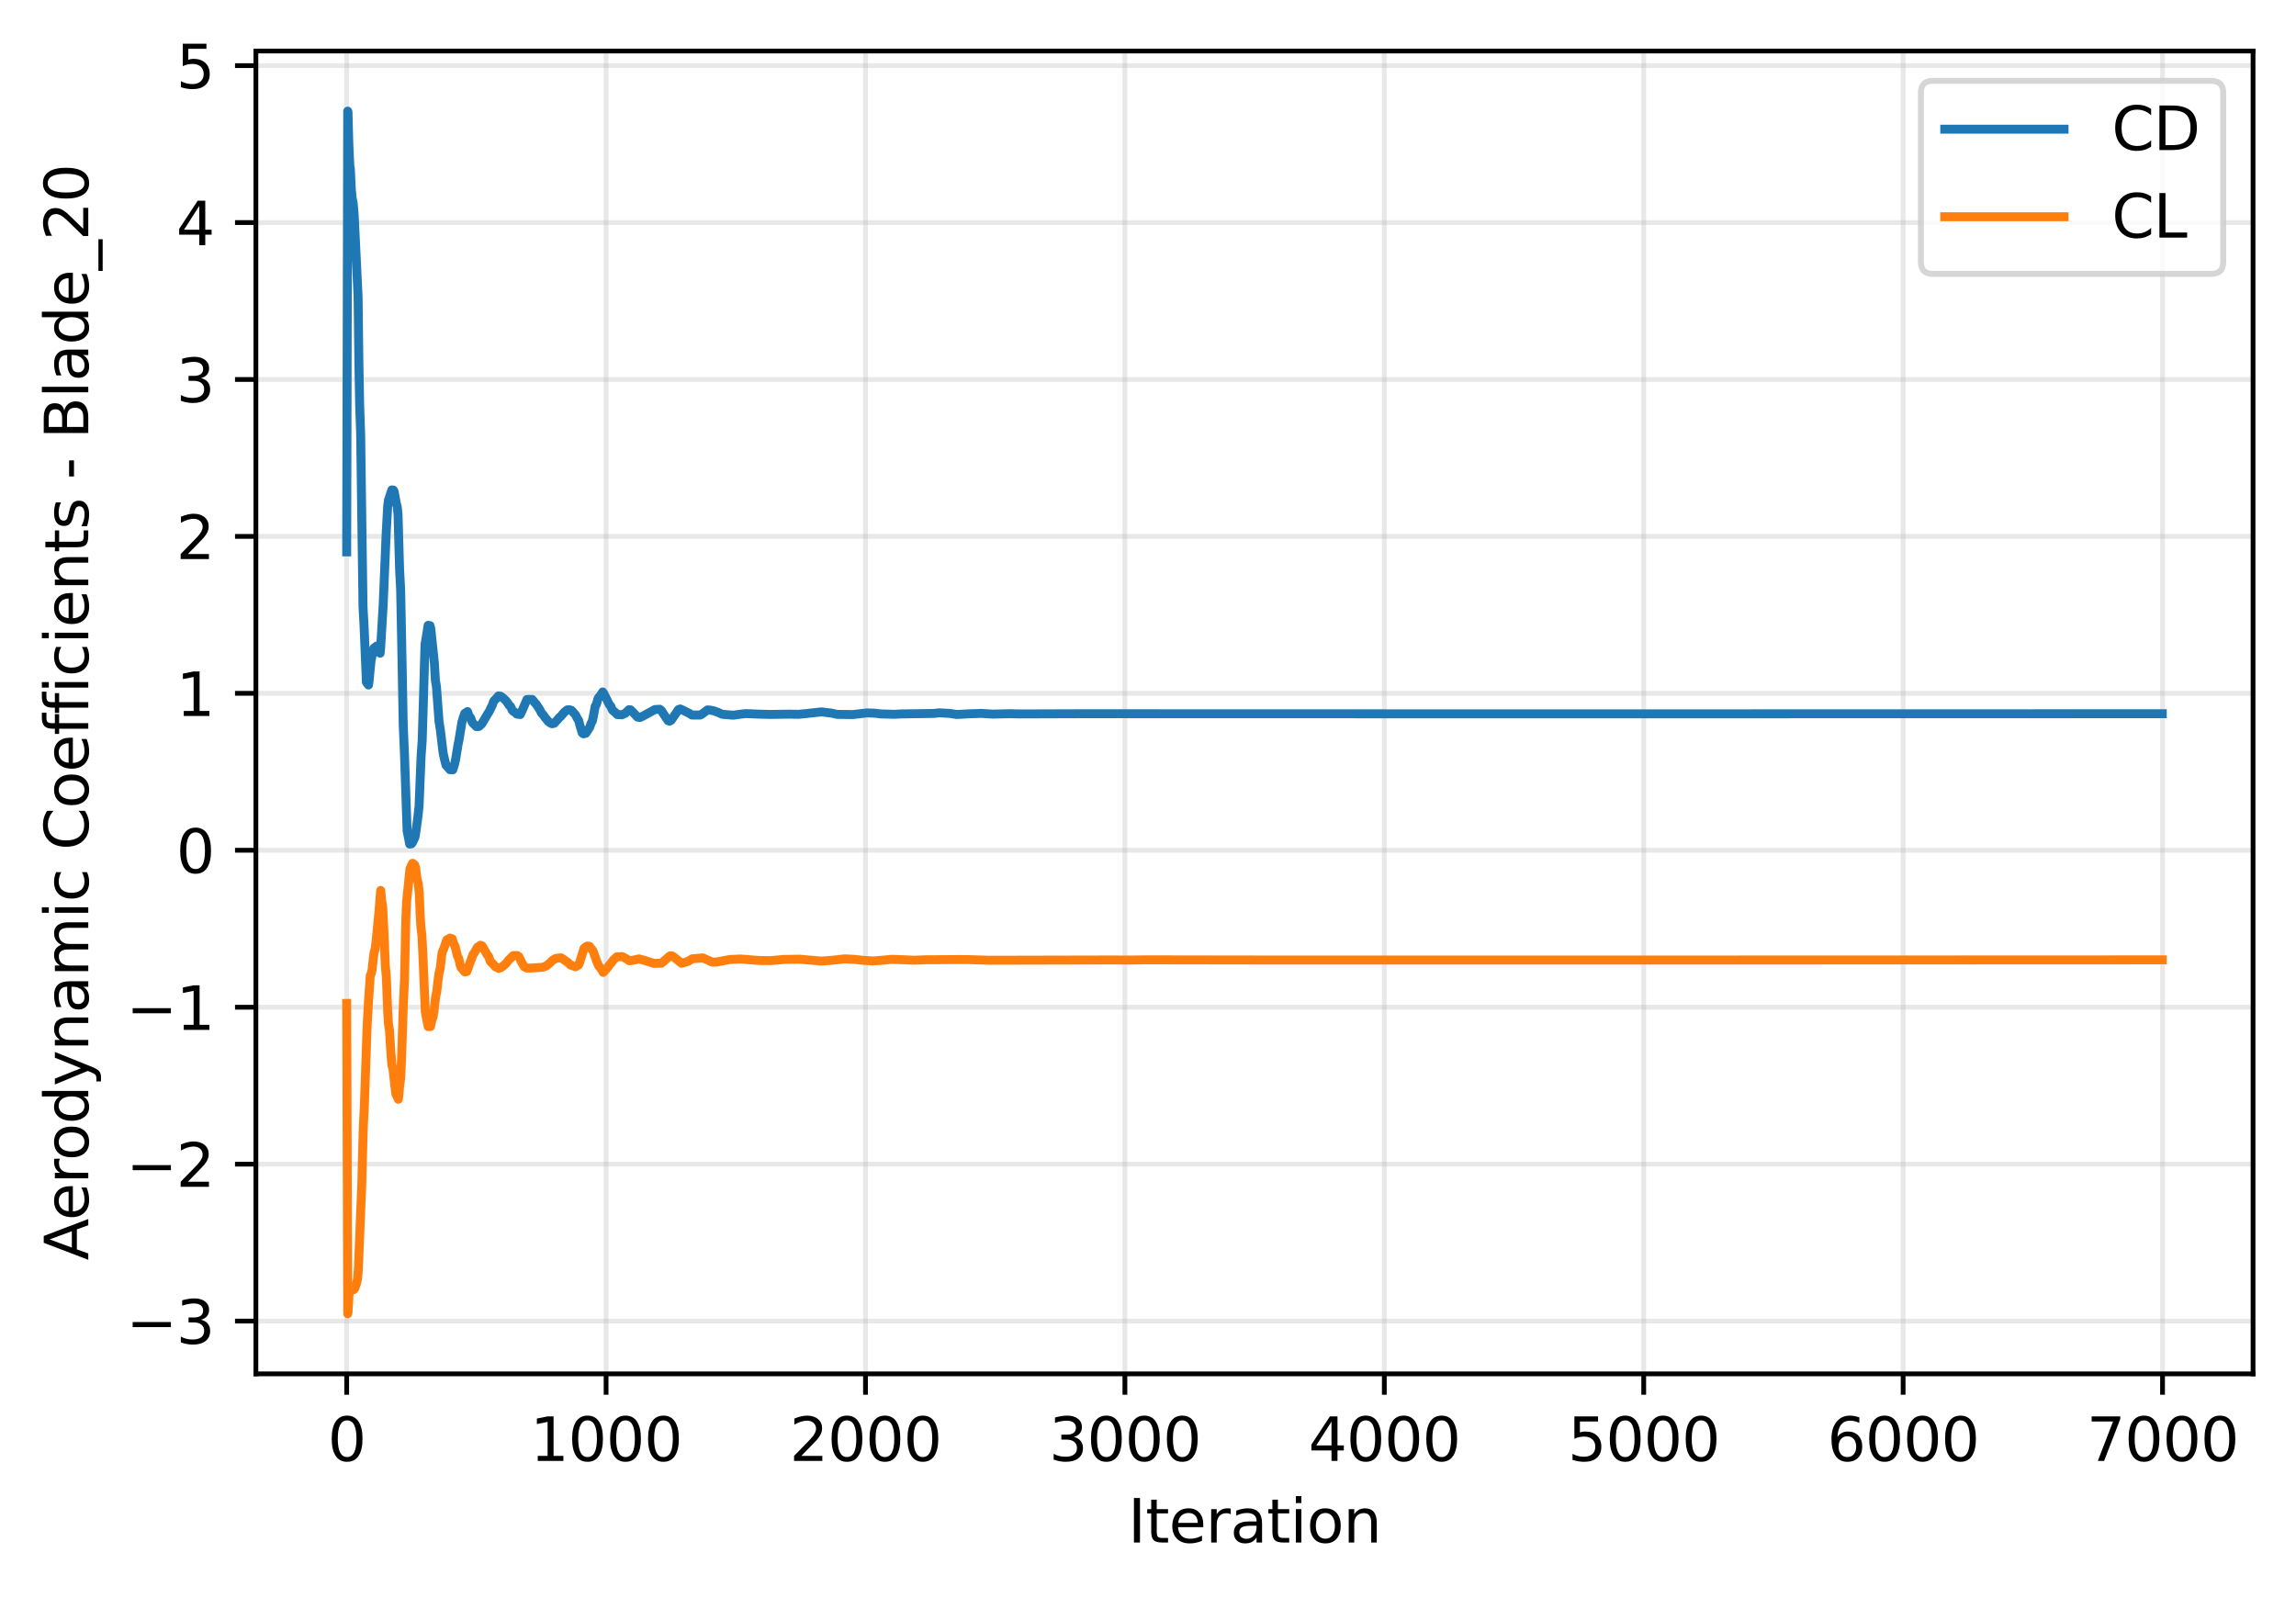 <?xml version="1.0" encoding="utf-8" standalone="no"?>
<!DOCTYPE svg PUBLIC "-//W3C//DTD SVG 1.1//EN"
  "http://www.w3.org/Graphics/SVG/1.1/DTD/svg11.dtd">
<svg xmlns:xlink="http://www.w3.org/1999/xlink" width="384.898pt" height="267.871pt" viewBox="0 0 384.898 267.871" xmlns="http://www.w3.org/2000/svg" version="1.1">
 <defs>
  <style type="text/css">*{stroke-linejoin: round; stroke-linecap: butt}</style>
 </defs>
 <g id="figure_1">
  <g id="patch_1">
   <path d="M 0 267.871 
L 384.898 267.871 
L 384.898 0 
L 0 0 
z
" style="fill: #ffffff"/>
  </g>
  <g id="axes_1">
   <g id="patch_2">
    <path d="M 42.898 230.315 
L 377.698 230.315 
L 377.698 8.555 
L 42.898 8.555 
z
" style="fill: #ffffff"/>
   </g>
   <g id="matplotlib.axis_1">
    <g id="xtick_1">
     <g id="line2d_1">
      <path d="M 58.117 230.315 
L 58.117 8.555 
" clip-path="url(#pb02c5214df)" style="fill: none; stroke: #b0b0b0; stroke-opacity: 0.3; stroke-width: 0.8; stroke-linecap: square"/>
     </g>
     <g id="line2d_2">
      <defs>
       <path id="m64cd8651c9" d="M 0 0 
L 0 3.5 
" style="stroke: #000000; stroke-width: 0.8"/>
      </defs>
      <g>
       <use xlink:href="#m64cd8651c9" x="58.117" y="230.315" style="stroke: #000000; stroke-width: 0.8"/>
      </g>
     </g>
     <g id="text_1">
      <!-- 0 -->
      <g transform="translate(54.935 244.913) scale(0.1 -0.1)">
       <defs>
        <path id="DejaVuSans-30" d="M 2034 4250 
Q 1547 4250 1301 3770 
Q 1056 3291 1056 2328 
Q 1056 1369 1301 889 
Q 1547 409 2034 409 
Q 2525 409 2770 889 
Q 3016 1369 3016 2328 
Q 3016 3291 2770 3770 
Q 2525 4250 2034 4250 
z
M 2034 4750 
Q 2819 4750 3233 4129 
Q 3647 3509 3647 2328 
Q 3647 1150 3233 529 
Q 2819 -91 2034 -91 
Q 1250 -91 836 529 
Q 422 1150 422 2328 
Q 422 3509 836 4129 
Q 1250 4750 2034 4750 
z
" transform="scale(0.016)"/>
       </defs>
       <use xlink:href="#DejaVuSans-30"/>
      </g>
     </g>
    </g>
    <g id="xtick_2">
     <g id="line2d_3">
      <path d="M 101.603 230.315 
L 101.603 8.555 
" clip-path="url(#pb02c5214df)" style="fill: none; stroke: #b0b0b0; stroke-opacity: 0.3; stroke-width: 0.8; stroke-linecap: square"/>
     </g>
     <g id="line2d_4">
      <g>
       <use xlink:href="#m64cd8651c9" x="101.603" y="230.315" style="stroke: #000000; stroke-width: 0.8"/>
      </g>
     </g>
     <g id="text_2">
      <!-- 1000 -->
      <g transform="translate(88.878 244.913) scale(0.1 -0.1)">
       <defs>
        <path id="DejaVuSans-31" d="M 794 531 
L 1825 531 
L 1825 4091 
L 703 3866 
L 703 4441 
L 1819 4666 
L 2450 4666 
L 2450 531 
L 3481 531 
L 3481 0 
L 794 0 
L 794 531 
z
" transform="scale(0.016)"/>
       </defs>
       <use xlink:href="#DejaVuSans-31"/>
       <use xlink:href="#DejaVuSans-30" transform="translate(63.623 0)"/>
       <use xlink:href="#DejaVuSans-30" transform="translate(127.246 0)"/>
       <use xlink:href="#DejaVuSans-30" transform="translate(190.869 0)"/>
      </g>
     </g>
    </g>
    <g id="xtick_3">
     <g id="line2d_5">
      <path d="M 145.09 230.315 
L 145.09 8.555 
" clip-path="url(#pb02c5214df)" style="fill: none; stroke: #b0b0b0; stroke-opacity: 0.3; stroke-width: 0.8; stroke-linecap: square"/>
     </g>
     <g id="line2d_6">
      <g>
       <use xlink:href="#m64cd8651c9" x="145.09" y="230.315" style="stroke: #000000; stroke-width: 0.8"/>
      </g>
     </g>
     <g id="text_3">
      <!-- 2000 -->
      <g transform="translate(132.365 244.913) scale(0.1 -0.1)">
       <defs>
        <path id="DejaVuSans-32" d="M 1228 531 
L 3431 531 
L 3431 0 
L 469 0 
L 469 531 
Q 828 903 1448 1529 
Q 2069 2156 2228 2338 
Q 2531 2678 2651 2914 
Q 2772 3150 2772 3378 
Q 2772 3750 2511 3984 
Q 2250 4219 1831 4219 
Q 1534 4219 1204 4116 
Q 875 4013 500 3803 
L 500 4441 
Q 881 4594 1212 4672 
Q 1544 4750 1819 4750 
Q 2544 4750 2975 4387 
Q 3406 4025 3406 3419 
Q 3406 3131 3298 2873 
Q 3191 2616 2906 2266 
Q 2828 2175 2409 1742 
Q 1991 1309 1228 531 
z
" transform="scale(0.016)"/>
       </defs>
       <use xlink:href="#DejaVuSans-32"/>
       <use xlink:href="#DejaVuSans-30" transform="translate(63.623 0)"/>
       <use xlink:href="#DejaVuSans-30" transform="translate(127.246 0)"/>
       <use xlink:href="#DejaVuSans-30" transform="translate(190.869 0)"/>
      </g>
     </g>
    </g>
    <g id="xtick_4">
     <g id="line2d_7">
      <path d="M 188.577 230.315 
L 188.577 8.555 
" clip-path="url(#pb02c5214df)" style="fill: none; stroke: #b0b0b0; stroke-opacity: 0.3; stroke-width: 0.8; stroke-linecap: square"/>
     </g>
     <g id="line2d_8">
      <g>
       <use xlink:href="#m64cd8651c9" x="188.577" y="230.315" style="stroke: #000000; stroke-width: 0.8"/>
      </g>
     </g>
     <g id="text_4">
      <!-- 3000 -->
      <g transform="translate(175.852 244.913) scale(0.1 -0.1)">
       <defs>
        <path id="DejaVuSans-33" d="M 2597 2516 
Q 3050 2419 3304 2112 
Q 3559 1806 3559 1356 
Q 3559 666 3084 287 
Q 2609 -91 1734 -91 
Q 1441 -91 1130 -33 
Q 819 25 488 141 
L 488 750 
Q 750 597 1062 519 
Q 1375 441 1716 441 
Q 2309 441 2620 675 
Q 2931 909 2931 1356 
Q 2931 1769 2642 2001 
Q 2353 2234 1838 2234 
L 1294 2234 
L 1294 2753 
L 1863 2753 
Q 2328 2753 2575 2939 
Q 2822 3125 2822 3475 
Q 2822 3834 2567 4026 
Q 2313 4219 1838 4219 
Q 1578 4219 1281 4162 
Q 984 4106 628 3988 
L 628 4550 
Q 988 4650 1302 4700 
Q 1616 4750 1894 4750 
Q 2613 4750 3031 4423 
Q 3450 4097 3450 3541 
Q 3450 3153 3228 2886 
Q 3006 2619 2597 2516 
z
" transform="scale(0.016)"/>
       </defs>
       <use xlink:href="#DejaVuSans-33"/>
       <use xlink:href="#DejaVuSans-30" transform="translate(63.623 0)"/>
       <use xlink:href="#DejaVuSans-30" transform="translate(127.246 0)"/>
       <use xlink:href="#DejaVuSans-30" transform="translate(190.869 0)"/>
      </g>
     </g>
    </g>
    <g id="xtick_5">
     <g id="line2d_9">
      <path d="M 232.064 230.315 
L 232.064 8.555 
" clip-path="url(#pb02c5214df)" style="fill: none; stroke: #b0b0b0; stroke-opacity: 0.3; stroke-width: 0.8; stroke-linecap: square"/>
     </g>
     <g id="line2d_10">
      <g>
       <use xlink:href="#m64cd8651c9" x="232.064" y="230.315" style="stroke: #000000; stroke-width: 0.8"/>
      </g>
     </g>
     <g id="text_5">
      <!-- 4000 -->
      <g transform="translate(219.339 244.913) scale(0.1 -0.1)">
       <defs>
        <path id="DejaVuSans-34" d="M 2419 4116 
L 825 1625 
L 2419 1625 
L 2419 4116 
z
M 2253 4666 
L 3047 4666 
L 3047 1625 
L 3713 1625 
L 3713 1100 
L 3047 1100 
L 3047 0 
L 2419 0 
L 2419 1100 
L 313 1100 
L 313 1709 
L 2253 4666 
z
" transform="scale(0.016)"/>
       </defs>
       <use xlink:href="#DejaVuSans-34"/>
       <use xlink:href="#DejaVuSans-30" transform="translate(63.623 0)"/>
       <use xlink:href="#DejaVuSans-30" transform="translate(127.246 0)"/>
       <use xlink:href="#DejaVuSans-30" transform="translate(190.869 0)"/>
      </g>
     </g>
    </g>
    <g id="xtick_6">
     <g id="line2d_11">
      <path d="M 275.55 230.315 
L 275.55 8.555 
" clip-path="url(#pb02c5214df)" style="fill: none; stroke: #b0b0b0; stroke-opacity: 0.3; stroke-width: 0.8; stroke-linecap: square"/>
     </g>
     <g id="line2d_12">
      <g>
       <use xlink:href="#m64cd8651c9" x="275.55" y="230.315" style="stroke: #000000; stroke-width: 0.8"/>
      </g>
     </g>
     <g id="text_6">
      <!-- 5000 -->
      <g transform="translate(262.825 244.913) scale(0.1 -0.1)">
       <defs>
        <path id="DejaVuSans-35" d="M 691 4666 
L 3169 4666 
L 3169 4134 
L 1269 4134 
L 1269 2991 
Q 1406 3038 1543 3061 
Q 1681 3084 1819 3084 
Q 2600 3084 3056 2656 
Q 3513 2228 3513 1497 
Q 3513 744 3044 326 
Q 2575 -91 1722 -91 
Q 1428 -91 1123 -41 
Q 819 9 494 109 
L 494 744 
Q 775 591 1075 516 
Q 1375 441 1709 441 
Q 2250 441 2565 725 
Q 2881 1009 2881 1497 
Q 2881 1984 2565 2268 
Q 2250 2553 1709 2553 
Q 1456 2553 1204 2497 
Q 953 2441 691 2322 
L 691 4666 
z
" transform="scale(0.016)"/>
       </defs>
       <use xlink:href="#DejaVuSans-35"/>
       <use xlink:href="#DejaVuSans-30" transform="translate(63.623 0)"/>
       <use xlink:href="#DejaVuSans-30" transform="translate(127.246 0)"/>
       <use xlink:href="#DejaVuSans-30" transform="translate(190.869 0)"/>
      </g>
     </g>
    </g>
    <g id="xtick_7">
     <g id="line2d_13">
      <path d="M 319.037 230.315 
L 319.037 8.555 
" clip-path="url(#pb02c5214df)" style="fill: none; stroke: #b0b0b0; stroke-opacity: 0.3; stroke-width: 0.8; stroke-linecap: square"/>
     </g>
     <g id="line2d_14">
      <g>
       <use xlink:href="#m64cd8651c9" x="319.037" y="230.315" style="stroke: #000000; stroke-width: 0.8"/>
      </g>
     </g>
     <g id="text_7">
      <!-- 6000 -->
      <g transform="translate(306.312 244.913) scale(0.1 -0.1)">
       <defs>
        <path id="DejaVuSans-36" d="M 2113 2584 
Q 1688 2584 1439 2293 
Q 1191 2003 1191 1497 
Q 1191 994 1439 701 
Q 1688 409 2113 409 
Q 2538 409 2786 701 
Q 3034 994 3034 1497 
Q 3034 2003 2786 2293 
Q 2538 2584 2113 2584 
z
M 3366 4563 
L 3366 3988 
Q 3128 4100 2886 4159 
Q 2644 4219 2406 4219 
Q 1781 4219 1451 3797 
Q 1122 3375 1075 2522 
Q 1259 2794 1537 2939 
Q 1816 3084 2150 3084 
Q 2853 3084 3261 2657 
Q 3669 2231 3669 1497 
Q 3669 778 3244 343 
Q 2819 -91 2113 -91 
Q 1303 -91 875 529 
Q 447 1150 447 2328 
Q 447 3434 972 4092 
Q 1497 4750 2381 4750 
Q 2619 4750 2861 4703 
Q 3103 4656 3366 4563 
z
" transform="scale(0.016)"/>
       </defs>
       <use xlink:href="#DejaVuSans-36"/>
       <use xlink:href="#DejaVuSans-30" transform="translate(63.623 0)"/>
       <use xlink:href="#DejaVuSans-30" transform="translate(127.246 0)"/>
       <use xlink:href="#DejaVuSans-30" transform="translate(190.869 0)"/>
      </g>
     </g>
    </g>
    <g id="xtick_8">
     <g id="line2d_15">
      <path d="M 362.524 230.315 
L 362.524 8.555 
" clip-path="url(#pb02c5214df)" style="fill: none; stroke: #b0b0b0; stroke-opacity: 0.3; stroke-width: 0.8; stroke-linecap: square"/>
     </g>
     <g id="line2d_16">
      <g>
       <use xlink:href="#m64cd8651c9" x="362.524" y="230.315" style="stroke: #000000; stroke-width: 0.8"/>
      </g>
     </g>
     <g id="text_8">
      <!-- 7000 -->
      <g transform="translate(349.799 244.913) scale(0.1 -0.1)">
       <defs>
        <path id="DejaVuSans-37" d="M 525 4666 
L 3525 4666 
L 3525 4397 
L 1831 0 
L 1172 0 
L 2766 4134 
L 525 4134 
L 525 4666 
z
" transform="scale(0.016)"/>
       </defs>
       <use xlink:href="#DejaVuSans-37"/>
       <use xlink:href="#DejaVuSans-30" transform="translate(63.623 0)"/>
       <use xlink:href="#DejaVuSans-30" transform="translate(127.246 0)"/>
       <use xlink:href="#DejaVuSans-30" transform="translate(190.869 0)"/>
      </g>
     </g>
    </g>
    <g id="text_9">
     <!-- Iteration -->
     <g transform="translate(189.09 258.591) scale(0.1 -0.1)">
      <defs>
       <path id="DejaVuSans-49" d="M 628 4666 
L 1259 4666 
L 1259 0 
L 628 0 
L 628 4666 
z
" transform="scale(0.016)"/>
       <path id="DejaVuSans-74" d="M 1172 4494 
L 1172 3500 
L 2356 3500 
L 2356 3053 
L 1172 3053 
L 1172 1153 
Q 1172 725 1289 603 
Q 1406 481 1766 481 
L 2356 481 
L 2356 0 
L 1766 0 
Q 1100 0 847 248 
Q 594 497 594 1153 
L 594 3053 
L 172 3053 
L 172 3500 
L 594 3500 
L 594 4494 
L 1172 4494 
z
" transform="scale(0.016)"/>
       <path id="DejaVuSans-65" d="M 3597 1894 
L 3597 1613 
L 953 1613 
Q 991 1019 1311 708 
Q 1631 397 2203 397 
Q 2534 397 2845 478 
Q 3156 559 3463 722 
L 3463 178 
Q 3153 47 2828 -22 
Q 2503 -91 2169 -91 
Q 1331 -91 842 396 
Q 353 884 353 1716 
Q 353 2575 817 3079 
Q 1281 3584 2069 3584 
Q 2775 3584 3186 3129 
Q 3597 2675 3597 1894 
z
M 3022 2063 
Q 3016 2534 2758 2815 
Q 2500 3097 2075 3097 
Q 1594 3097 1305 2825 
Q 1016 2553 972 2059 
L 3022 2063 
z
" transform="scale(0.016)"/>
       <path id="DejaVuSans-72" d="M 2631 2963 
Q 2534 3019 2420 3045 
Q 2306 3072 2169 3072 
Q 1681 3072 1420 2755 
Q 1159 2438 1159 1844 
L 1159 0 
L 581 0 
L 581 3500 
L 1159 3500 
L 1159 2956 
Q 1341 3275 1631 3429 
Q 1922 3584 2338 3584 
Q 2397 3584 2469 3576 
Q 2541 3569 2628 3553 
L 2631 2963 
z
" transform="scale(0.016)"/>
       <path id="DejaVuSans-61" d="M 2194 1759 
Q 1497 1759 1228 1600 
Q 959 1441 959 1056 
Q 959 750 1161 570 
Q 1363 391 1709 391 
Q 2188 391 2477 730 
Q 2766 1069 2766 1631 
L 2766 1759 
L 2194 1759 
z
M 3341 1997 
L 3341 0 
L 2766 0 
L 2766 531 
Q 2569 213 2275 61 
Q 1981 -91 1556 -91 
Q 1019 -91 701 211 
Q 384 513 384 1019 
Q 384 1609 779 1909 
Q 1175 2209 1959 2209 
L 2766 2209 
L 2766 2266 
Q 2766 2663 2505 2880 
Q 2244 3097 1772 3097 
Q 1472 3097 1187 3025 
Q 903 2953 641 2809 
L 641 3341 
Q 956 3463 1253 3523 
Q 1550 3584 1831 3584 
Q 2591 3584 2966 3190 
Q 3341 2797 3341 1997 
z
" transform="scale(0.016)"/>
       <path id="DejaVuSans-69" d="M 603 3500 
L 1178 3500 
L 1178 0 
L 603 0 
L 603 3500 
z
M 603 4863 
L 1178 4863 
L 1178 4134 
L 603 4134 
L 603 4863 
z
" transform="scale(0.016)"/>
       <path id="DejaVuSans-6f" d="M 1959 3097 
Q 1497 3097 1228 2736 
Q 959 2375 959 1747 
Q 959 1119 1226 758 
Q 1494 397 1959 397 
Q 2419 397 2687 759 
Q 2956 1122 2956 1747 
Q 2956 2369 2687 2733 
Q 2419 3097 1959 3097 
z
M 1959 3584 
Q 2709 3584 3137 3096 
Q 3566 2609 3566 1747 
Q 3566 888 3137 398 
Q 2709 -91 1959 -91 
Q 1206 -91 779 398 
Q 353 888 353 1747 
Q 353 2609 779 3096 
Q 1206 3584 1959 3584 
z
" transform="scale(0.016)"/>
       <path id="DejaVuSans-6e" d="M 3513 2113 
L 3513 0 
L 2938 0 
L 2938 2094 
Q 2938 2591 2744 2837 
Q 2550 3084 2163 3084 
Q 1697 3084 1428 2787 
Q 1159 2491 1159 1978 
L 1159 0 
L 581 0 
L 581 3500 
L 1159 3500 
L 1159 2956 
Q 1366 3272 1645 3428 
Q 1925 3584 2291 3584 
Q 2894 3584 3203 3211 
Q 3513 2838 3513 2113 
z
" transform="scale(0.016)"/>
      </defs>
      <use xlink:href="#DejaVuSans-49"/>
      <use xlink:href="#DejaVuSans-74" transform="translate(29.492 0)"/>
      <use xlink:href="#DejaVuSans-65" transform="translate(68.701 0)"/>
      <use xlink:href="#DejaVuSans-72" transform="translate(130.225 0)"/>
      <use xlink:href="#DejaVuSans-61" transform="translate(171.338 0)"/>
      <use xlink:href="#DejaVuSans-74" transform="translate(232.617 0)"/>
      <use xlink:href="#DejaVuSans-69" transform="translate(271.826 0)"/>
      <use xlink:href="#DejaVuSans-6f" transform="translate(299.609 0)"/>
      <use xlink:href="#DejaVuSans-6e" transform="translate(360.791 0)"/>
     </g>
    </g>
   </g>
   <g id="matplotlib.axis_2">
    <g id="ytick_1">
     <g id="line2d_17">
      <path d="M 42.898 221.464 
L 377.698 221.464 
" clip-path="url(#pb02c5214df)" style="fill: none; stroke: #b0b0b0; stroke-opacity: 0.3; stroke-width: 0.8; stroke-linecap: square"/>
     </g>
     <g id="line2d_18">
      <defs>
       <path id="me366e247f9" d="M 0 0 
L -3.5 0 
" style="stroke: #000000; stroke-width: 0.8"/>
      </defs>
      <g>
       <use xlink:href="#me366e247f9" x="42.898" y="221.464" style="stroke: #000000; stroke-width: 0.8"/>
      </g>
     </g>
     <g id="text_10">
      <!-- −3 -->
      <g transform="translate(21.156 225.263) scale(0.1 -0.1)">
       <defs>
        <path id="DejaVuSans-2212" d="M 678 2272 
L 4684 2272 
L 4684 1741 
L 678 1741 
L 678 2272 
z
" transform="scale(0.016)"/>
       </defs>
       <use xlink:href="#DejaVuSans-2212"/>
       <use xlink:href="#DejaVuSans-33" transform="translate(83.789 0)"/>
      </g>
     </g>
    </g>
    <g id="ytick_2">
     <g id="line2d_19">
      <path d="M 42.898 195.156 
L 377.698 195.156 
" clip-path="url(#pb02c5214df)" style="fill: none; stroke: #b0b0b0; stroke-opacity: 0.3; stroke-width: 0.8; stroke-linecap: square"/>
     </g>
     <g id="line2d_20">
      <g>
       <use xlink:href="#me366e247f9" x="42.898" y="195.156" style="stroke: #000000; stroke-width: 0.8"/>
      </g>
     </g>
     <g id="text_11">
      <!-- −2 -->
      <g transform="translate(21.156 198.955) scale(0.1 -0.1)">
       <use xlink:href="#DejaVuSans-2212"/>
       <use xlink:href="#DejaVuSans-32" transform="translate(83.789 0)"/>
      </g>
     </g>
    </g>
    <g id="ytick_3">
     <g id="line2d_21">
      <path d="M 42.898 168.848 
L 377.698 168.848 
" clip-path="url(#pb02c5214df)" style="fill: none; stroke: #b0b0b0; stroke-opacity: 0.3; stroke-width: 0.8; stroke-linecap: square"/>
     </g>
     <g id="line2d_22">
      <g>
       <use xlink:href="#me366e247f9" x="42.898" y="168.848" style="stroke: #000000; stroke-width: 0.8"/>
      </g>
     </g>
     <g id="text_12">
      <!-- −1 -->
      <g transform="translate(21.156 172.647) scale(0.1 -0.1)">
       <use xlink:href="#DejaVuSans-2212"/>
       <use xlink:href="#DejaVuSans-31" transform="translate(83.789 0)"/>
      </g>
     </g>
    </g>
    <g id="ytick_4">
     <g id="line2d_23">
      <path d="M 42.898 142.54 
L 377.698 142.54 
" clip-path="url(#pb02c5214df)" style="fill: none; stroke: #b0b0b0; stroke-opacity: 0.3; stroke-width: 0.8; stroke-linecap: square"/>
     </g>
     <g id="line2d_24">
      <g>
       <use xlink:href="#me366e247f9" x="42.898" y="142.54" style="stroke: #000000; stroke-width: 0.8"/>
      </g>
     </g>
     <g id="text_13">
      <!-- 0 -->
      <g transform="translate(29.536 146.339) scale(0.1 -0.1)">
       <use xlink:href="#DejaVuSans-30"/>
      </g>
     </g>
    </g>
    <g id="ytick_5">
     <g id="line2d_25">
      <path d="M 42.898 116.232 
L 377.698 116.232 
" clip-path="url(#pb02c5214df)" style="fill: none; stroke: #b0b0b0; stroke-opacity: 0.3; stroke-width: 0.8; stroke-linecap: square"/>
     </g>
     <g id="line2d_26">
      <g>
       <use xlink:href="#me366e247f9" x="42.898" y="116.232" style="stroke: #000000; stroke-width: 0.8"/>
      </g>
     </g>
     <g id="text_14">
      <!-- 1 -->
      <g transform="translate(29.536 120.031) scale(0.1 -0.1)">
       <use xlink:href="#DejaVuSans-31"/>
      </g>
     </g>
    </g>
    <g id="ytick_6">
     <g id="line2d_27">
      <path d="M 42.898 89.923 
L 377.698 89.923 
" clip-path="url(#pb02c5214df)" style="fill: none; stroke: #b0b0b0; stroke-opacity: 0.3; stroke-width: 0.8; stroke-linecap: square"/>
     </g>
     <g id="line2d_28">
      <g>
       <use xlink:href="#me366e247f9" x="42.898" y="89.923" style="stroke: #000000; stroke-width: 0.8"/>
      </g>
     </g>
     <g id="text_15">
      <!-- 2 -->
      <g transform="translate(29.536 93.723) scale(0.1 -0.1)">
       <use xlink:href="#DejaVuSans-32"/>
      </g>
     </g>
    </g>
    <g id="ytick_7">
     <g id="line2d_29">
      <path d="M 42.898 63.615 
L 377.698 63.615 
" clip-path="url(#pb02c5214df)" style="fill: none; stroke: #b0b0b0; stroke-opacity: 0.3; stroke-width: 0.8; stroke-linecap: square"/>
     </g>
     <g id="line2d_30">
      <g>
       <use xlink:href="#me366e247f9" x="42.898" y="63.615" style="stroke: #000000; stroke-width: 0.8"/>
      </g>
     </g>
     <g id="text_16">
      <!-- 3 -->
      <g transform="translate(29.536 67.415) scale(0.1 -0.1)">
       <use xlink:href="#DejaVuSans-33"/>
      </g>
     </g>
    </g>
    <g id="ytick_8">
     <g id="line2d_31">
      <path d="M 42.898 37.307 
L 377.698 37.307 
" clip-path="url(#pb02c5214df)" style="fill: none; stroke: #b0b0b0; stroke-opacity: 0.3; stroke-width: 0.8; stroke-linecap: square"/>
     </g>
     <g id="line2d_32">
      <g>
       <use xlink:href="#me366e247f9" x="42.898" y="37.307" style="stroke: #000000; stroke-width: 0.8"/>
      </g>
     </g>
     <g id="text_17">
      <!-- 4 -->
      <g transform="translate(29.536 41.107) scale(0.1 -0.1)">
       <use xlink:href="#DejaVuSans-34"/>
      </g>
     </g>
    </g>
    <g id="ytick_9">
     <g id="line2d_33">
      <path d="M 42.898 10.999 
L 377.698 10.999 
" clip-path="url(#pb02c5214df)" style="fill: none; stroke: #b0b0b0; stroke-opacity: 0.3; stroke-width: 0.8; stroke-linecap: square"/>
     </g>
     <g id="line2d_34">
      <g>
       <use xlink:href="#me366e247f9" x="42.898" y="10.999" style="stroke: #000000; stroke-width: 0.8"/>
      </g>
     </g>
     <g id="text_18">
      <!-- 5 -->
      <g transform="translate(29.536 14.798) scale(0.1 -0.1)">
       <use xlink:href="#DejaVuSans-35"/>
      </g>
     </g>
    </g>
    <g id="text_19">
     <!-- Aerodynamic Coefficients - Blade_20 -->
     <g transform="translate(14.798 211.275) rotate(-90) scale(0.1 -0.1)">
      <defs>
       <path id="DejaVuSans-41" d="M 2188 4044 
L 1331 1722 
L 3047 1722 
L 2188 4044 
z
M 1831 4666 
L 2547 4666 
L 4325 0 
L 3669 0 
L 3244 1197 
L 1141 1197 
L 716 0 
L 50 0 
L 1831 4666 
z
" transform="scale(0.016)"/>
       <path id="DejaVuSans-64" d="M 2906 2969 
L 2906 4863 
L 3481 4863 
L 3481 0 
L 2906 0 
L 2906 525 
Q 2725 213 2448 61 
Q 2172 -91 1784 -91 
Q 1150 -91 751 415 
Q 353 922 353 1747 
Q 353 2572 751 3078 
Q 1150 3584 1784 3584 
Q 2172 3584 2448 3432 
Q 2725 3281 2906 2969 
z
M 947 1747 
Q 947 1113 1208 752 
Q 1469 391 1925 391 
Q 2381 391 2643 752 
Q 2906 1113 2906 1747 
Q 2906 2381 2643 2742 
Q 2381 3103 1925 3103 
Q 1469 3103 1208 2742 
Q 947 2381 947 1747 
z
" transform="scale(0.016)"/>
       <path id="DejaVuSans-79" d="M 2059 -325 
Q 1816 -950 1584 -1140 
Q 1353 -1331 966 -1331 
L 506 -1331 
L 506 -850 
L 844 -850 
Q 1081 -850 1212 -737 
Q 1344 -625 1503 -206 
L 1606 56 
L 191 3500 
L 800 3500 
L 1894 763 
L 2988 3500 
L 3597 3500 
L 2059 -325 
z
" transform="scale(0.016)"/>
       <path id="DejaVuSans-6d" d="M 3328 2828 
Q 3544 3216 3844 3400 
Q 4144 3584 4550 3584 
Q 5097 3584 5394 3201 
Q 5691 2819 5691 2113 
L 5691 0 
L 5113 0 
L 5113 2094 
Q 5113 2597 4934 2840 
Q 4756 3084 4391 3084 
Q 3944 3084 3684 2787 
Q 3425 2491 3425 1978 
L 3425 0 
L 2847 0 
L 2847 2094 
Q 2847 2600 2669 2842 
Q 2491 3084 2119 3084 
Q 1678 3084 1418 2786 
Q 1159 2488 1159 1978 
L 1159 0 
L 581 0 
L 581 3500 
L 1159 3500 
L 1159 2956 
Q 1356 3278 1631 3431 
Q 1906 3584 2284 3584 
Q 2666 3584 2933 3390 
Q 3200 3197 3328 2828 
z
" transform="scale(0.016)"/>
       <path id="DejaVuSans-63" d="M 3122 3366 
L 3122 2828 
Q 2878 2963 2633 3030 
Q 2388 3097 2138 3097 
Q 1578 3097 1268 2742 
Q 959 2388 959 1747 
Q 959 1106 1268 751 
Q 1578 397 2138 397 
Q 2388 397 2633 464 
Q 2878 531 3122 666 
L 3122 134 
Q 2881 22 2623 -34 
Q 2366 -91 2075 -91 
Q 1284 -91 818 406 
Q 353 903 353 1747 
Q 353 2603 823 3093 
Q 1294 3584 2113 3584 
Q 2378 3584 2631 3529 
Q 2884 3475 3122 3366 
z
" transform="scale(0.016)"/>
       <path id="DejaVuSans-20" transform="scale(0.016)"/>
       <path id="DejaVuSans-43" d="M 4122 4306 
L 4122 3641 
Q 3803 3938 3442 4084 
Q 3081 4231 2675 4231 
Q 1875 4231 1450 3742 
Q 1025 3253 1025 2328 
Q 1025 1406 1450 917 
Q 1875 428 2675 428 
Q 3081 428 3442 575 
Q 3803 722 4122 1019 
L 4122 359 
Q 3791 134 3420 21 
Q 3050 -91 2638 -91 
Q 1578 -91 968 557 
Q 359 1206 359 2328 
Q 359 3453 968 4101 
Q 1578 4750 2638 4750 
Q 3056 4750 3426 4639 
Q 3797 4528 4122 4306 
z
" transform="scale(0.016)"/>
       <path id="DejaVuSans-66" d="M 2375 4863 
L 2375 4384 
L 1825 4384 
Q 1516 4384 1395 4259 
Q 1275 4134 1275 3809 
L 1275 3500 
L 2222 3500 
L 2222 3053 
L 1275 3053 
L 1275 0 
L 697 0 
L 697 3053 
L 147 3053 
L 147 3500 
L 697 3500 
L 697 3744 
Q 697 4328 969 4595 
Q 1241 4863 1831 4863 
L 2375 4863 
z
" transform="scale(0.016)"/>
       <path id="DejaVuSans-73" d="M 2834 3397 
L 2834 2853 
Q 2591 2978 2328 3040 
Q 2066 3103 1784 3103 
Q 1356 3103 1142 2972 
Q 928 2841 928 2578 
Q 928 2378 1081 2264 
Q 1234 2150 1697 2047 
L 1894 2003 
Q 2506 1872 2764 1633 
Q 3022 1394 3022 966 
Q 3022 478 2636 193 
Q 2250 -91 1575 -91 
Q 1294 -91 989 -36 
Q 684 19 347 128 
L 347 722 
Q 666 556 975 473 
Q 1284 391 1588 391 
Q 1994 391 2212 530 
Q 2431 669 2431 922 
Q 2431 1156 2273 1281 
Q 2116 1406 1581 1522 
L 1381 1569 
Q 847 1681 609 1914 
Q 372 2147 372 2553 
Q 372 3047 722 3315 
Q 1072 3584 1716 3584 
Q 2034 3584 2315 3537 
Q 2597 3491 2834 3397 
z
" transform="scale(0.016)"/>
       <path id="DejaVuSans-2d" d="M 313 2009 
L 1997 2009 
L 1997 1497 
L 313 1497 
L 313 2009 
z
" transform="scale(0.016)"/>
       <path id="DejaVuSans-42" d="M 1259 2228 
L 1259 519 
L 2272 519 
Q 2781 519 3026 730 
Q 3272 941 3272 1375 
Q 3272 1813 3026 2020 
Q 2781 2228 2272 2228 
L 1259 2228 
z
M 1259 4147 
L 1259 2741 
L 2194 2741 
Q 2656 2741 2882 2914 
Q 3109 3088 3109 3444 
Q 3109 3797 2882 3972 
Q 2656 4147 2194 4147 
L 1259 4147 
z
M 628 4666 
L 2241 4666 
Q 2963 4666 3353 4366 
Q 3744 4066 3744 3513 
Q 3744 3084 3544 2831 
Q 3344 2578 2956 2516 
Q 3422 2416 3680 2098 
Q 3938 1781 3938 1306 
Q 3938 681 3513 340 
Q 3088 0 2303 0 
L 628 0 
L 628 4666 
z
" transform="scale(0.016)"/>
       <path id="DejaVuSans-6c" d="M 603 4863 
L 1178 4863 
L 1178 0 
L 603 0 
L 603 4863 
z
" transform="scale(0.016)"/>
       <path id="DejaVuSans-5f" d="M 3263 -1063 
L 3263 -1509 
L -63 -1509 
L -63 -1063 
L 3263 -1063 
z
" transform="scale(0.016)"/>
      </defs>
      <use xlink:href="#DejaVuSans-41"/>
      <use xlink:href="#DejaVuSans-65" transform="translate(66.658 0)"/>
      <use xlink:href="#DejaVuSans-72" transform="translate(128.182 0)"/>
      <use xlink:href="#DejaVuSans-6f" transform="translate(167.045 0)"/>
      <use xlink:href="#DejaVuSans-64" transform="translate(228.227 0)"/>
      <use xlink:href="#DejaVuSans-79" transform="translate(291.703 0)"/>
      <use xlink:href="#DejaVuSans-6e" transform="translate(350.883 0)"/>
      <use xlink:href="#DejaVuSans-61" transform="translate(414.262 0)"/>
      <use xlink:href="#DejaVuSans-6d" transform="translate(475.541 0)"/>
      <use xlink:href="#DejaVuSans-69" transform="translate(572.953 0)"/>
      <use xlink:href="#DejaVuSans-63" transform="translate(600.736 0)"/>
      <use xlink:href="#DejaVuSans-20" transform="translate(655.717 0)"/>
      <use xlink:href="#DejaVuSans-43" transform="translate(687.504 0)"/>
      <use xlink:href="#DejaVuSans-6f" transform="translate(757.328 0)"/>
      <use xlink:href="#DejaVuSans-65" transform="translate(818.51 0)"/>
      <use xlink:href="#DejaVuSans-66" transform="translate(880.033 0)"/>
      <use xlink:href="#DejaVuSans-66" transform="translate(915.238 0)"/>
      <use xlink:href="#DejaVuSans-69" transform="translate(950.443 0)"/>
      <use xlink:href="#DejaVuSans-63" transform="translate(978.227 0)"/>
      <use xlink:href="#DejaVuSans-69" transform="translate(1033.207 0)"/>
      <use xlink:href="#DejaVuSans-65" transform="translate(1060.99 0)"/>
      <use xlink:href="#DejaVuSans-6e" transform="translate(1122.514 0)"/>
      <use xlink:href="#DejaVuSans-74" transform="translate(1185.893 0)"/>
      <use xlink:href="#DejaVuSans-73" transform="translate(1225.102 0)"/>
      <use xlink:href="#DejaVuSans-20" transform="translate(1277.201 0)"/>
      <use xlink:href="#DejaVuSans-2d" transform="translate(1308.988 0)"/>
      <use xlink:href="#DejaVuSans-20" transform="translate(1345.072 0)"/>
      <use xlink:href="#DejaVuSans-42" transform="translate(1376.859 0)"/>
      <use xlink:href="#DejaVuSans-6c" transform="translate(1445.463 0)"/>
      <use xlink:href="#DejaVuSans-61" transform="translate(1473.246 0)"/>
      <use xlink:href="#DejaVuSans-64" transform="translate(1534.525 0)"/>
      <use xlink:href="#DejaVuSans-65" transform="translate(1598.002 0)"/>
      <use xlink:href="#DejaVuSans-5f" transform="translate(1659.525 0)"/>
      <use xlink:href="#DejaVuSans-32" transform="translate(1709.525 0)"/>
      <use xlink:href="#DejaVuSans-30" transform="translate(1773.148 0)"/>
     </g>
    </g>
   </g>
   <g id="line2d_35">
    <path d="M 58.117 92.515 
L 58.291 18.635 
L 58.334 18.741 
L 58.465 23.767 
L 58.638 27.817 
L 58.725 28.223 
L 58.899 31.854 
L 59.03 33.183 
L 59.204 34.08 
L 59.378 36.144 
L 60.03 49.783 
L 60.16 60.55 
L 60.291 67.823 
L 60.465 72.959 
L 60.639 86.152 
L 60.856 101.714 
L 61.03 104.932 
L 61.422 114.353 
L 61.77 114.832 
L 61.856 114.271 
L 62.204 110.714 
L 62.422 109.686 
L 62.683 108.651 
L 63.161 108.3 
L 63.205 108.441 
L 63.422 108.571 
L 63.596 109.023 
L 63.726 109.502 
L 63.813 108.552 
L 64.074 104.128 
L 64.248 101.16 
L 64.727 89.65 
L 64.988 84.885 
L 65.118 83.86 
L 65.335 83.213 
L 65.683 82.133 
L 65.944 82.156 
L 66.075 82.399 
L 66.205 83.133 
L 66.423 84.342 
L 66.597 84.974 
L 66.727 86.245 
L 66.857 90.907 
L 66.988 95.476 
L 67.162 98.858 
L 67.336 107.632 
L 67.597 121.527 
L 67.814 126.655 
L 68.249 139.294 
L 68.684 141.502 
L 68.988 141.451 
L 69.119 141.289 
L 69.38 140.75 
L 69.554 140.37 
L 69.728 139.386 
L 70.075 136.785 
L 70.249 135.177 
L 70.38 131.965 
L 70.597 126.653 
L 70.771 124.226 
L 70.945 118.525 
L 71.25 108.021 
L 71.467 106.752 
L 71.771 104.834 
L 72.076 104.875 
L 72.206 105.312 
L 72.815 111.099 
L 72.989 114.073 
L 73.163 115.078 
L 73.337 117.404 
L 73.598 120.954 
L 73.815 122.315 
L 74.294 126.288 
L 74.555 127.436 
L 74.772 128.286 
L 75.033 128.561 
L 75.424 129.027 
L 75.903 129.052 
L 76.207 128.092 
L 76.381 127.291 
L 76.772 124.884 
L 76.946 124.039 
L 77.425 121.105 
L 77.642 120.365 
L 77.903 119.6 
L 78.381 119.29 
L 78.555 119.832 
L 78.686 120.1 
L 78.903 120.336 
L 79.121 120.98 
L 79.251 121.204 
L 79.556 121.488 
L 79.86 121.808 
L 80.295 121.776 
L 80.556 121.547 
L 80.773 121.339 
L 81.773 119.642 
L 81.991 119.312 
L 82.513 118.246 
L 82.73 117.643 
L 82.861 117.42 
L 83.121 117.182 
L 83.556 116.671 
L 83.904 116.711 
L 84.165 116.884 
L 84.426 117.087 
L 84.861 117.517 
L 85.078 117.809 
L 85.339 118.216 
L 85.6 118.45 
L 85.861 119.046 
L 85.992 119.196 
L 86.296 119.411 
L 86.644 119.709 
L 87.209 119.787 
L 87.514 119.151 
L 88.34 117.256 
L 89.21 117.251 
L 89.384 117.453 
L 89.601 117.75 
L 89.862 118.013 
L 90.297 118.66 
L 90.514 119.023 
L 90.775 119.528 
L 91.036 119.811 
L 91.427 120.352 
L 91.688 120.662 
L 91.949 120.991 
L 92.297 121.23 
L 92.558 121.324 
L 92.906 121.244 
L 93.602 120.497 
L 93.732 120.318 
L 93.993 120.111 
L 94.559 119.434 
L 95.08 119.007 
L 95.472 118.982 
L 95.82 119.096 
L 96.472 119.84 
L 96.776 120.421 
L 96.994 120.745 
L 97.211 121.574 
L 97.603 122.868 
L 97.82 123.02 
L 98.211 122.92 
L 98.864 121.91 
L 99.081 121.276 
L 99.299 120.877 
L 99.473 120.073 
L 99.777 118.399 
L 99.994 118.06 
L 100.212 117.219 
L 100.342 116.942 
L 100.603 116.665 
L 101.038 116.002 
L 101.212 116.26 
L 101.734 117.278 
L 101.951 117.745 
L 102.169 118.153 
L 102.386 118.379 
L 102.604 118.923 
L 102.734 119.109 
L 102.995 119.302 
L 103.473 119.784 
L 104.213 119.833 
L 104.778 119.605 
L 105.039 119.366 
L 105.43 118.977 
L 105.691 118.996 
L 106.039 119.327 
L 106.865 120.208 
L 107.257 120.282 
L 107.605 120.135 
L 108.17 119.837 
L 109.779 118.948 
L 110.605 118.899 
L 110.866 119.101 
L 111.344 119.85 
L 111.997 120.816 
L 112.258 120.894 
L 112.519 120.737 
L 112.91 120.174 
L 113.736 118.953 
L 114.041 118.853 
L 114.345 118.992 
L 114.736 119.181 
L 115.041 119.337 
L 115.302 119.462 
L 115.65 119.639 
L 115.997 119.867 
L 117.389 119.867 
L 117.693 119.702 
L 118.607 119.006 
L 118.998 119.034 
L 119.694 119.176 
L 120.085 119.329 
L 120.303 119.392 
L 120.694 119.57 
L 121.085 119.747 
L 122.912 119.897 
L 124.347 119.697 
L 125.086 119.63 
L 127.217 119.717 
L 129.087 119.769 
L 132.261 119.72 
L 133.827 119.748 
L 135.175 119.622 
L 137.697 119.34 
L 139.437 119.555 
L 140.307 119.757 
L 142.959 119.791 
L 145.351 119.512 
L 146.656 119.564 
L 147.656 119.68 
L 149.917 119.745 
L 151.004 119.685 
L 152.483 119.661 
L 156.484 119.603 
L 157.484 119.5 
L 159.267 119.602 
L 160.397 119.778 
L 162.398 119.666 
L 164.485 119.594 
L 166.442 119.715 
L 169.269 119.645 
L 170.878 119.683 
L 181.228 119.649 
L 250.719 119.668 
L 274.028 119.667 
L 362.48 119.648 
L 362.48 119.648 
" clip-path="url(#pb02c5214df)" style="fill: none; stroke: #1f77b4; stroke-width: 1.5; stroke-linecap: square"/>
   </g>
   <g id="line2d_36">
    <path d="M 58.117 168.211 
L 58.291 220.235 
L 58.334 220.078 
L 58.595 215.634 
L 58.682 216.195 
L 58.769 216.401 
L 58.812 216.366 
L 59.03 216.231 
L 59.291 216.194 
L 59.465 216.004 
L 59.769 215.153 
L 59.943 214.34 
L 60.074 212.736 
L 60.639 198.809 
L 60.9 189.017 
L 61.074 185.528 
L 61.552 171.831 
L 61.77 167.921 
L 62.074 163.506 
L 62.204 163.296 
L 62.378 162.541 
L 62.596 160.498 
L 62.726 159.618 
L 62.857 159.249 
L 63.031 157.985 
L 63.509 153.064 
L 63.813 149.272 
L 63.857 149.624 
L 63.987 150.986 
L 64.161 152.128 
L 64.335 155.517 
L 64.596 161.903 
L 64.77 163.823 
L 64.988 169.533 
L 65.118 171.59 
L 65.292 172.751 
L 65.509 176.189 
L 65.683 178.446 
L 65.901 179.376 
L 66.162 181.804 
L 66.379 183.446 
L 66.597 183.883 
L 66.77 184.274 
L 66.857 183.564 
L 66.988 182.079 
L 67.162 180.833 
L 67.336 176.918 
L 67.64 167.755 
L 67.814 164.197 
L 68.032 154.146 
L 68.162 151.131 
L 68.379 149.079 
L 68.727 145.657 
L 68.988 145.053 
L 69.162 144.728 
L 69.336 144.839 
L 69.51 144.986 
L 69.684 145.502 
L 69.815 146.638 
L 69.945 147.513 
L 70.119 148.105 
L 70.293 149.782 
L 70.423 153.12 
L 70.554 155.39 
L 70.728 156.811 
L 70.902 160.253 
L 71.293 169.572 
L 71.511 170.746 
L 71.771 172.096 
L 72.163 172.09 
L 72.293 171.496 
L 72.424 170.913 
L 72.598 170.511 
L 72.772 169.342 
L 73.033 167.039 
L 73.207 166.343 
L 73.38 164.73 
L 73.598 163.123 
L 73.815 162.254 
L 74.033 160.215 
L 74.163 159.559 
L 74.381 159.078 
L 74.902 157.56 
L 75.424 157.263 
L 75.816 157.388 
L 75.946 157.857 
L 76.077 158.259 
L 76.251 158.53 
L 76.425 159.204 
L 76.685 160.265 
L 76.903 160.683 
L 77.12 161.677 
L 77.294 162.21 
L 77.555 162.498 
L 77.903 162.921 
L 78.251 162.877 
L 78.381 162.555 
L 78.816 161.304 
L 79.034 160.751 
L 79.295 160.01 
L 79.512 159.721 
L 80.034 158.795 
L 80.556 158.46 
L 80.817 158.567 
L 81.512 159.765 
L 81.643 160.025 
L 81.904 160.313 
L 82.165 161.081 
L 82.295 161.283 
L 82.556 161.5 
L 83.035 162.059 
L 83.6 162.337 
L 83.904 162.239 
L 84.165 162.073 
L 84.426 161.889 
L 84.861 161.466 
L 85.078 161.203 
L 85.383 160.827 
L 85.644 160.594 
L 86.035 160.194 
L 86.731 160.202 
L 86.992 160.377 
L 87.47 161.377 
L 87.905 162.081 
L 88.253 162.269 
L 88.905 162.289 
L 90.949 162.163 
L 91.601 161.918 
L 92.341 161.288 
L 92.602 161.001 
L 92.906 160.819 
L 93.21 160.654 
L 94.08 160.57 
L 95.254 161.387 
L 95.646 161.778 
L 96.472 162.071 
L 96.994 161.768 
L 97.168 161.363 
L 97.907 158.973 
L 98.211 158.726 
L 98.472 158.594 
L 98.82 158.642 
L 99.429 159.437 
L 99.951 160.927 
L 100.168 161.501 
L 100.386 161.95 
L 100.647 162.255 
L 101.125 163.013 
L 101.299 162.848 
L 101.69 162.388 
L 101.908 162.124 
L 102.212 161.703 
L 102.473 161.419 
L 102.821 160.932 
L 103.125 160.644 
L 103.43 160.392 
L 104.3 160.361 
L 105.082 160.776 
L 105.474 161.048 
L 105.822 161.032 
L 107.126 160.747 
L 107.691 160.907 
L 108.213 161.045 
L 109.605 161.502 
L 110.866 161.479 
L 111.344 161.084 
L 112.301 160.252 
L 112.649 160.244 
L 112.997 160.46 
L 114.258 161.482 
L 115.041 161.259 
L 115.345 161.151 
L 115.693 160.957 
L 116.041 160.733 
L 117.824 160.578 
L 119.389 161.29 
L 120.172 161.267 
L 120.781 161.151 
L 121.303 161.043 
L 122.347 160.852 
L 124.129 160.769 
L 126.173 160.932 
L 127.174 161.012 
L 129.217 161.039 
L 131.392 160.838 
L 134.044 160.8 
L 137.654 161.116 
L 139.35 160.996 
L 141.611 160.746 
L 143.264 160.828 
L 144.699 160.99 
L 146.351 161.096 
L 147.83 160.982 
L 149.482 160.819 
L 151.57 160.895 
L 153.222 160.974 
L 155.44 160.883 
L 156.745 160.886 
L 160.658 160.86 
L 162.441 160.872 
L 165.746 160.976 
L 186.359 160.929 
L 189.316 160.944 
L 192.23 160.907 
L 214.712 160.941 
L 304.947 160.933 
L 362.48 160.91 
L 362.48 160.91 
" clip-path="url(#pb02c5214df)" style="fill: none; stroke: #ff7f0e; stroke-width: 1.5; stroke-linecap: square"/>
   </g>
   <g id="patch_3">
    <path d="M 42.898 230.315 
L 42.898 8.555 
" style="fill: none; stroke: #000000; stroke-width: 0.8; stroke-linejoin: miter; stroke-linecap: square"/>
   </g>
   <g id="patch_4">
    <path d="M 377.698 230.315 
L 377.698 8.555 
" style="fill: none; stroke: #000000; stroke-width: 0.8; stroke-linejoin: miter; stroke-linecap: square"/>
   </g>
   <g id="patch_5">
    <path d="M 42.898 230.315 
L 377.698 230.315 
" style="fill: none; stroke: #000000; stroke-width: 0.8; stroke-linejoin: miter; stroke-linecap: square"/>
   </g>
   <g id="patch_6">
    <path d="M 42.898 8.555 
L 377.698 8.555 
" style="fill: none; stroke: #000000; stroke-width: 0.8; stroke-linejoin: miter; stroke-linecap: square"/>
   </g>
   <g id="legend_1">
    <g id="patch_7">
     <path d="M 324.016 45.911 
L 370.698 45.911 
Q 372.698 45.911 372.698 43.911 
L 372.698 15.555 
Q 372.698 13.555 370.698 13.555 
L 324.016 13.555 
Q 322.016 13.555 322.016 15.555 
L 322.016 43.911 
Q 322.016 45.911 324.016 45.911 
z
" style="fill: #ffffff; opacity: 0.8; stroke: #cccccc; stroke-linejoin: miter"/>
    </g>
    <g id="line2d_37">
     <path d="M 326.016 21.653 
L 336.016 21.653 
L 346.016 21.653 
" style="fill: none; stroke: #1f77b4; stroke-width: 1.5; stroke-linecap: square"/>
    </g>
    <g id="text_20">
     <!-- CD -->
     <g transform="translate(354.016 25.153) scale(0.1 -0.1)">
      <defs>
       <path id="DejaVuSans-44" d="M 1259 4147 
L 1259 519 
L 2022 519 
Q 2988 519 3436 956 
Q 3884 1394 3884 2338 
Q 3884 3275 3436 3711 
Q 2988 4147 2022 4147 
L 1259 4147 
z
M 628 4666 
L 1925 4666 
Q 3281 4666 3915 4102 
Q 4550 3538 4550 2338 
Q 4550 1131 3912 565 
Q 3275 0 1925 0 
L 628 0 
L 628 4666 
z
" transform="scale(0.016)"/>
      </defs>
      <use xlink:href="#DejaVuSans-43"/>
      <use xlink:href="#DejaVuSans-44" transform="translate(69.824 0)"/>
     </g>
    </g>
    <g id="line2d_38">
     <path d="M 326.016 36.331 
L 336.016 36.331 
L 346.016 36.331 
" style="fill: none; stroke: #ff7f0e; stroke-width: 1.5; stroke-linecap: square"/>
    </g>
    <g id="text_21">
     <!-- CL -->
     <g transform="translate(354.016 39.831) scale(0.1 -0.1)">
      <defs>
       <path id="DejaVuSans-4c" d="M 628 4666 
L 1259 4666 
L 1259 531 
L 3531 531 
L 3531 0 
L 628 0 
L 628 4666 
z
" transform="scale(0.016)"/>
      </defs>
      <use xlink:href="#DejaVuSans-43"/>
      <use xlink:href="#DejaVuSans-4c" transform="translate(69.824 0)"/>
     </g>
    </g>
   </g>
  </g>
 </g>
 <defs>
  <clipPath id="pb02c5214df">
   <rect x="42.898" y="8.555" width="334.8" height="221.76"/>
  </clipPath>
 </defs>
</svg>
